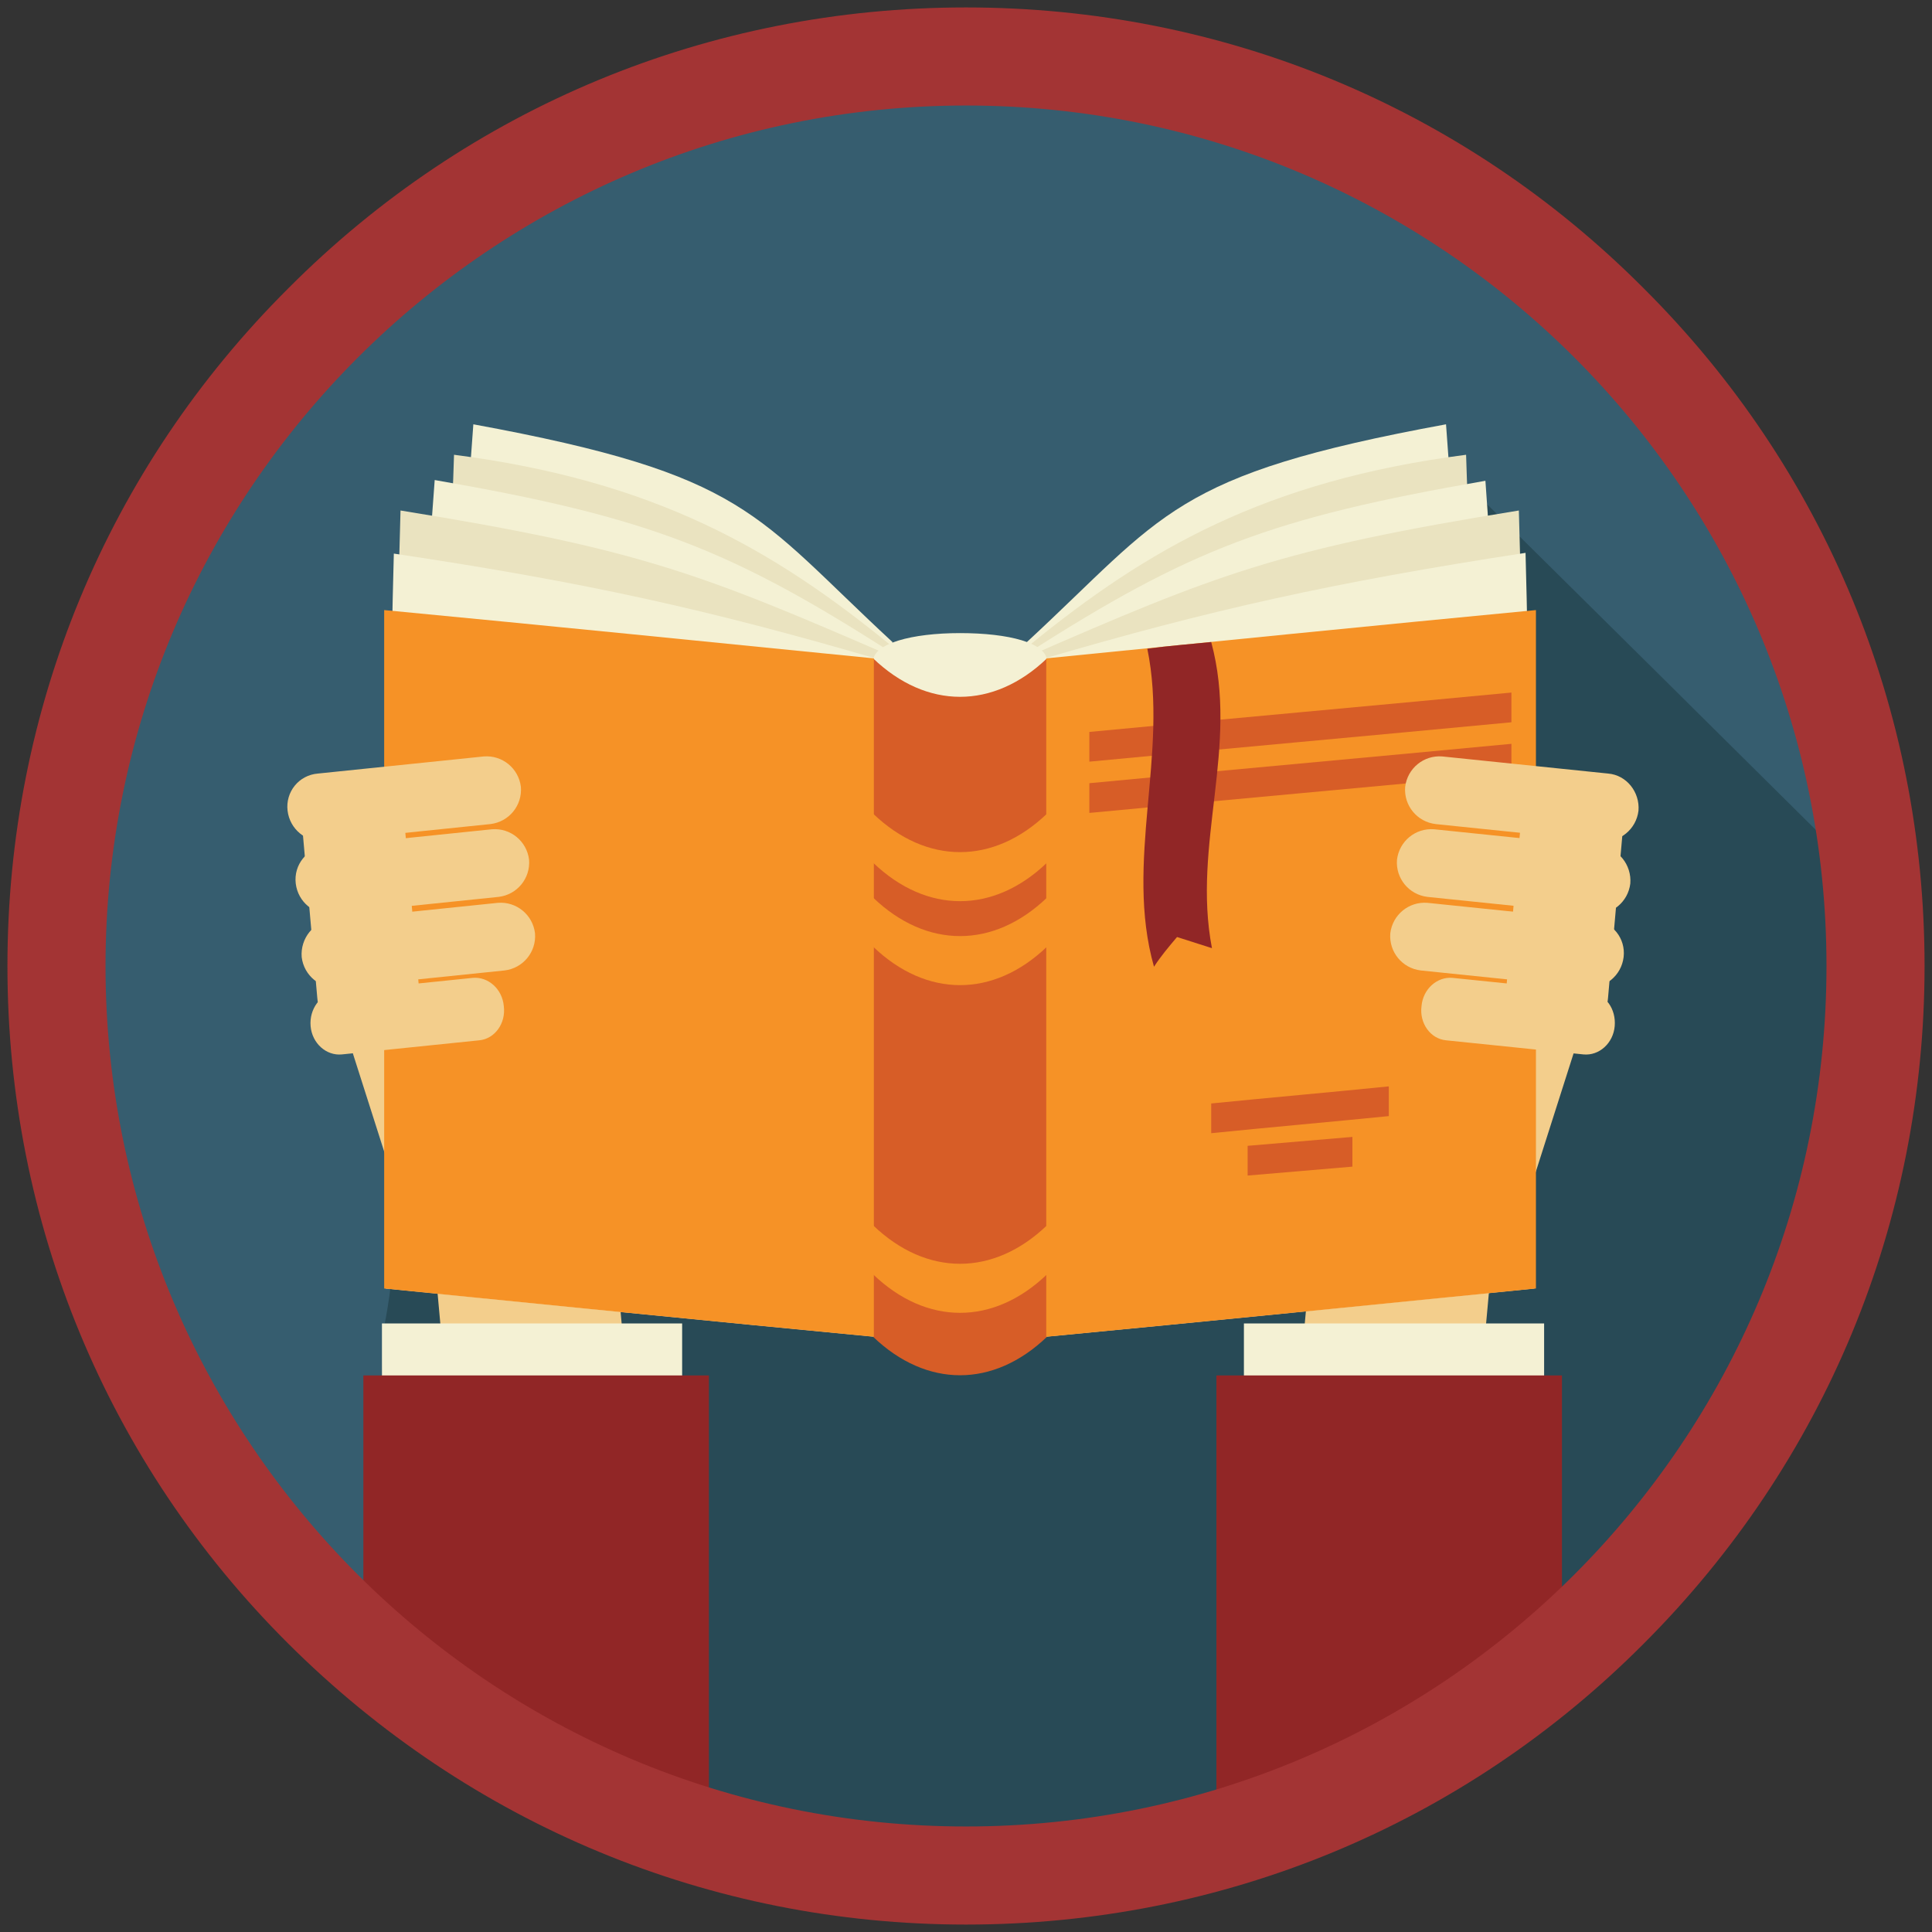 <?xml version="1.0" encoding="utf-8"?>
<!-- Generator: Adobe Illustrator 18.1.1, SVG Export Plug-In . SVG Version: 6.00 Build 0)  -->
<!DOCTYPE svg PUBLIC "-//W3C//DTD SVG 1.1//EN" "http://www.w3.org/Graphics/SVG/1.1/DTD/svg11.dtd">
<svg version="1.1" id="Layer_1" xmlns="http://www.w3.org/2000/svg" xmlns:xlink="http://www.w3.org/1999/xlink" x="0px" y="0px"
	 viewBox="0 0 260 260" enable-background="new 0 0 260 260" xml:space="preserve">
<rect x="0" y="0" width="260" height="260" fill="#333333" stroke="none"/>
<g>
	<g>
		<circle fill="#365D6F" cx="129.4" cy="130" r="118.9"/>
		<g>
			<defs>
				<circle id="SVGID_1_" cx="129.4" cy="130" r="118.9"/>
			</defs>
			<clipPath id="SVGID_2_">
				<use xlink:href="#SVGID_1_"  overflow="visible"/>
			</clipPath>
			<g clip-path="url(#SVGID_2_)">
				<defs>
					<filter id="Adobe_OpacityMaskFilter" filterUnits="userSpaceOnUse" x="42" y="62.3" width="368.2" height="377.6">
						<feFlood  style="flood-color:white;flood-opacity:1" result="back"/>
						<feBlend  in="SourceGraphic" in2="back" mode="normal"/>
					</filter>
				</defs>
				<mask maskUnits="userSpaceOnUse" x="42" y="62.3" width="368.2" height="377.6" id="SVGID_3_">
					<g filter="url(#Adobe_OpacityMaskFilter)">
						<defs>
							<filter id="Adobe_OpacityMaskFilter_1_" filterUnits="userSpaceOnUse" x="42" y="62.3" width="368.2" height="377.6">
								<feFlood  style="flood-color:white;flood-opacity:1" result="back"/>
								<feBlend  in="SourceGraphic" in2="back" mode="normal"/>
							</filter>
						</defs>
						<mask maskUnits="userSpaceOnUse" x="42" y="62.3" width="368.2" height="377.6" id="SVGID_3_">
							<g filter="url(#Adobe_OpacityMaskFilter_1_)">
							</g>
						</mask>
						<linearGradient id="SVGID_4_" gradientUnits="userSpaceOnUse" x1="77.031" y1="111.002" x2="283.588" y2="317.559">
							<stop  offset="5.376340e-03" style="stop-color:#FFFFFF"/>
							<stop  offset="7.355672e-02" style="stop-color:#F1F1F1"/>
							<stop  offset="0.202" style="stop-color:#CDCDCD"/>
							<stop  offset="0.377" style="stop-color:#929292"/>
							<stop  offset="0.59" style="stop-color:#424242"/>
							<stop  offset="0.727" style="stop-color:#0A0A0A"/>
							<stop  offset="0.829" style="stop-color:#030303"/>
							<stop  offset="1" style="stop-color:#000000"/>
						</linearGradient>
						<path mask="url(#SVGID_3_)" fill="url(#SVGID_4_)" d="M410.2,304c0.4-3.4-6.1-8.9-8.6-10.9c-5.4-6.6-4.1-6.4-5.2-16.1
							c-0.4-3.9-3-19.1-7.9-18.3c-0.1-2.4-10.8-14.3-12.4-14.1c-0.2-3.1-181.6-182.3-181.6-182.3s-26.7,6.6-30.4,8.3
							c-7.5,3.5-19.6,15-25.5,20.7c-6.2,6-11.6,6.9-18.5,0.3c-16.3-15.5-34-25.2-56.4-29.3c0.5,10.5-2.8,7.9-2.8,7.9s4.7,6.8-7,3.6
							c-0.3,9.7-1.3,16.9-1.3,28c0,2.5,0,6.9,0,6.9l-10.6,2c0,0,1.7,28,5.6,31.2c9.5,11.8,4.1,36.6,4.1,36.6s-2.8,55.6-2.8,66
							c0,7.3,159.2,163.8,180.3,184.8c2,2,3.9,5.3,6.3,6.9c8,5.5,26.8,3.2,40,3.2c11.3,0,9.7,0.4,9.7-10.8c0-13.6,0-27.2,0-40.8
							c0-9.5-3.5-9-5-15.7c13.9-1.4,30.1,24.2,37.3,31.4c10.3,10.3,20.4,22.1,31.5,31.5c4.3,3.7,4.8,4.4,14.1,4.4c11,0,22,0,33,0
							c7,0,3.8-8.2,3.8-14.2c0-14.4,2-34.4-1.3-46.5c-1.1-4.1-2.6-7.9-5.6-10.1c6.6-0.5,1.3-32.7,9-31.9
							C407.2,337.3,409.7,308.8,410.2,304C410.3,302.4,410,305.4,410.2,304z"/>
					</g>
				</mask>
				<path fill="#284A56" d="M410.2,304c0.4-3.4-6.1-8.9-8.6-10.9c-5.4-6.6-4.1-6.4-5.2-16.1c-0.4-3.9-3-19.1-7.9-18.3
					c-0.1-2.4-10.8-14.3-12.4-14.1c-0.2-3.1-181.6-182.3-181.6-182.3s-26.7,6.6-30.4,8.3c-7.5,3.5-19.6,15-25.5,20.7
					c-6.2,6-11.6,6.9-18.5,0.3c-16.3-15.5-34-25.2-56.4-29.3c0.5,10.5-2.8,7.9-2.8,7.9s4.7,6.8-7,3.6c-0.3,9.7-1.3,16.9-1.3,28
					c0,2.5,0,6.9,0,6.9l-10.6,2c0,0,1.7,28,5.6,31.2c9.5,11.8,4.1,36.6,4.1,36.6s-2.8,55.6-2.8,66c0,7.3,159.2,163.8,180.3,184.8
					c2,2,3.9,5.3,6.3,6.9c8,5.5,26.8,3.2,40,3.2c11.3,0,9.7,0.4,9.7-10.8c0-13.6,0-27.2,0-40.8c0-9.5-3.5-9-5-15.7
					c13.9-1.4,30.1,24.2,37.3,31.4c10.3,10.3,20.4,22.1,31.5,31.5c4.3,3.7,4.8,4.4,14.1,4.4c11,0,22,0,33,0c7,0,3.8-8.2,3.8-14.2
					c0-14.4,2-34.4-1.3-46.5c-1.1-4.1-2.6-7.9-5.6-10.1c6.6-0.5,1.3-32.7,9-31.9C407.2,337.3,409.7,308.8,410.2,304
					C410.3,302.4,410,305.4,410.2,304z"/>
				<g>
					
						<rect x="58.5" y="150.5" transform="matrix(-0.996 9.064390e-02 -9.064390e-02 -0.996 156.406 331.913)" fill="#F3CE8C" width="24.3" height="38.1"/>
					<rect x="51.4" y="178.1" fill="#F4F1D4" width="40.4" height="38.1"/>
					<rect x="48.9" y="185.1" fill="#912626" width="46.5" height="59.4"/>
				</g>
				<g>
					
						<rect x="50.5" y="130.2" transform="matrix(-0.953 0.304 -0.304 -0.953 167.718 272.465)" fill="#F3CE8C" width="24.3" height="38.1"/>
				</g>
				<g>
					
						<rect x="176.4" y="150.5" transform="matrix(0.996 9.064367e-02 -9.064367e-02 0.996 16.141 -16.387)" fill="#F3CE8C" width="24.3" height="38.1"/>
					<rect x="167.4" y="178.1" fill="#F4F1D4" width="40.4" height="38.1"/>
					<rect x="163.7" y="185.1" fill="#912626" width="46.5" height="59.4"/>
				</g>
				<g>
					
						<rect x="184.4" y="130.2" transform="matrix(0.953 0.304 -0.304 0.953 54.651 -52.647)" fill="#F3CE8C" width="24.3" height="38.1"/>
				</g>
				<g>
					<path fill="#F4F1D4" d="M203.1,167.4c-21.5-5.9-44.7-3.9-66.1,5.6c-0.9-30.1,2.1-56.5,1.2-86.6c18.6-17.2,19.4-22.5,56.4-29.3
						C197.2,93.9,201.2,130.7,203.1,167.4z"/>
					<path fill="#EAE3C0" d="M205,165.3c-22.2,1.5-44.2,3.7-66.1,6.5c-1-30.4,0.7-54.7-0.2-85.1c15.6-12.7,31.5-22,58.6-25.5
						C198.3,96,204.4,130.7,205,165.3z"/>
					<path fill="#F4F1D4" d="M206.5,172.8c-22.2,1.5-43.8,3.7-65.6,6.5c-1-30.4-1.9-60.8-2.9-91.2c22.1-14.2,33.1-18.4,61.9-23.4
						C202.5,100.7,204.5,136.7,206.5,172.8z"/>
					<path fill="#EAE3C0" d="M206.5,172.8c-22.2,1.5-43.8,3.7-65.6,6.5c-1-30.4-1.9-60.4-2.9-90.8c25.9-11.3,34.2-14.6,66.4-19.8
						C205.4,103.4,205.9,138.1,206.5,172.8z"/>
					<path fill="#F4F1D4" d="M206.5,173.4c-22,2.2-43.9,4.4-65.9,6.5c0-30.4,0-60.9,0-91.3c22.2-6.5,38.6-10.2,64.7-14.2
						C206.2,107.1,205.7,140.8,206.5,173.4z"/>
					<path fill="#F4F1D4" d="M55.2,167.4c21.5-5.9,44.7-3.9,66.1,5.6c0.9-30.1-2.1-56.5-1.2-86.6c-18.6-17.2-19.4-22.5-56.4-29.3
						C61.1,93.9,57.2,130.7,55.2,167.4z"/>
					<path fill="#EAE3C0" d="M53.4,165.3c22.2,1.5,44.2,3.7,66.1,6.5c1-30.4-0.7-54.7,0.2-85.1c-15.6-12.7-31.5-22-58.6-25.5
						C60.1,96,54,130.7,53.4,165.3z"/>
					<path fill="#F4F1D4" d="M51.9,172.8c22.1,1.5,43.8,3.7,65.6,6.5c1-30.4,1.9-60.8,2.9-91.2C98.3,73.9,87.3,69.6,58.5,64.6
						C55.8,100.7,53.9,136.7,51.9,172.8z"/>
					<path fill="#EAE3C0" d="M51.9,172.8c22.1,1.5,43.8,3.7,65.6,6.5c1-30.4,1.9-60.4,2.9-90.8C94.4,77.2,86.1,73.9,53.9,68.7
						C52.9,103.4,52.5,138.1,51.9,172.8z"/>
					<path fill="#F4F1D4" d="M51.9,173.4c21.9,2.2,43.9,4.4,65.9,6.5c0-30.4,0-60.9,0-91.3C95.5,82.1,79.1,78.4,53,74.5
						C52.1,107.1,52.7,140.8,51.9,173.4z"/>
					<path fill="#F4F1D4" d="M140.9,89c0,2.4-5.2,6.2-11.7,6.2s-11.7-3.8-11.7-6.2c0-2.4,5.2-3.8,11.7-3.8S140.9,86.5,140.9,89z"/>
					<path fill="#D75D27" d="M140.9,179.9c-7.2,6.9-16.2,6.9-23.4,0c0-30.4,0-60.9,0-91.3c7.2,6.9,16.2,6.9,23.4,0
						C140.9,119.1,140.9,149.5,140.9,179.9z"/>
					<path fill="#F69226" d="M140.9,116.1c-7.2,6.9-16.2,6.9-23.4,0c0-30.4,0,23.8,0-6.6c7.2,6.9,16.2,6.9,23.4,0
						C140.9,139.9,140.9,85.7,140.9,116.1z"/>
					<path fill="#F69226" d="M140.9,127.4c-7.2,6.9-16.2,6.9-23.4,0c0-30.4,0,23.9,0-6.6c7.2,6.9,16.2,6.9,23.4,0
						C140.9,151.2,140.9,96.9,140.9,127.4z"/>
					<path fill="#F69226" d="M140.9,171.5c-7.2,6.9-16.2,6.9-23.4,0c0-30.4,0,23.9,0-6.6c7.2,6.9,16.2,6.9,23.4,0
						C140.9,195.4,140.9,141.1,140.9,171.5z"/>
					<g>
						<path fill="#F69226" d="M206.7,173.4c-22,2.2-43.9,4.4-65.9,6.5c0-30.4,0-60.9,0-91.3c22-2.2,43.9-4.4,65.9-6.5
							C206.7,112.5,206.7,143,206.7,173.4z"/>
					</g>
					<g>
						<path fill="#D75D27" d="M203.4,97.2c-18.9,1.8-37.9,3.5-56.8,5.3c0-1.3,0-2.7,0-4c18.9-1.8,37.9-3.5,56.8-5.3
							C203.4,94.5,203.4,95.8,203.4,97.2z"/>
					</g>
					<g>
						<path fill="#D75D27" d="M203.4,104.1c-18.9,1.8-37.9,3.5-56.8,5.3c0-1.3,0-2.7,0-4c18.9-1.8,37.9-3.5,56.8-5.3
							C203.4,101.4,203.4,102.8,203.4,104.1z"/>
					</g>
					<g>
						<path fill="#D75D27" d="M186.9,150.2c-8,0.8-16,1.5-23.9,2.3c0-1.3,0-2.7,0-4c8-0.8,16-1.5,23.9-2.3
							C186.9,147.5,186.9,148.8,186.9,150.2z"/>
					</g>
					<g>
						<path fill="#D75D27" d="M182,157c-4.7,0.4-9.4,0.8-14.1,1.2c0-1.3,0-2.7,0-4c4.7-0.4,9.4-0.8,14.1-1.2
							C182,154.3,182,155.6,182,157z"/>
					</g>
					<g>
						<path fill="#F69226" d="M51.7,173.4c22,2.2,43.9,4.4,65.9,6.5c0-30.4,0-60.9,0-91.3c-22-2.2-43.9-4.4-65.9-6.5
							C51.7,112.5,51.7,143,51.7,173.4z"/>
					</g>
					<g>
						<path fill="#912626" d="M158.4,126.1c1.6,0.5,3.1,1,4.7,1.5c-2.7-14,3.7-27.1-0.1-41.2c-2.9,0.3-5.7,0.5-8.6,0.9
							c2.9,14.1-3.1,28.7,0.9,42.8C156.2,128.7,157.3,127.4,158.4,126.1z"/>
					</g>
				</g>
				<g>
					<path fill="#F3CE8C" d="M220.5,109.1c-0.3,2.5-2.5,4.3-5,4.1l-22.3-2.3c-2.5-0.3-4.3-2.5-4.1-5l0,0c0.3-2.5,2.5-4.3,5-4.1
						l22.3,2.3C218.9,104.3,220.7,106.6,220.5,109.1L220.5,109.1z"/>
					<path fill="#F3CE8C" d="M219.4,118.9c-0.3,2.5-2.5,4.3-5,4.1l-22.3-2.3c-2.5-0.3-4.3-2.5-4.1-5l0,0c0.3-2.5,2.5-4.3,5-4.1
						l22.3,2.3C217.8,114.1,219.6,116.4,219.4,118.9L219.4,118.9z"/>
					<path fill="#F3CE8C" d="M218.5,128.8c-0.3,2.5-2.5,4.3-5,4.1l-22.3-2.3c-2.5-0.3-4.3-2.5-4.1-5l0,0c0.3-2.5,2.5-4.3,5-4.1
						l22.3,2.3C217,124,218.8,126.3,218.5,128.8L218.5,128.8z"/>
					<path fill="#F3CE8C" d="M217.3,138.1c-0.2,2.3-2.1,4-4.2,3.8l-18.5-1.9c-2.1-0.2-3.6-2.3-3.3-4.6l0,0c0.2-2.3,2.1-4,4.2-3.8
						l18.5,1.9C216.1,133.8,217.5,135.8,217.3,138.1L217.3,138.1z"/>
					<path fill="#F3CE8C" d="M216.4,134.3c-0.3,3.6-3.6,6.2-7.4,5.9l0,0c-3.8-0.3-6.6-3.5-6.3-7.1l2-22.7c0.3-3.6,3.6-6.2,7.4-5.9
						l0,0c3.8,0.3,6.6,3.5,6.3,7.1L216.4,134.3z"/>
				</g>
				<g>
					<path fill="#F3CE8C" d="M38.7,109.1c0.3,2.5,2.5,4.3,5,4.1l22.3-2.3c2.5-0.3,4.3-2.5,4.1-5l0,0c-0.3-2.5-2.5-4.3-5-4.1
						l-22.3,2.3C40.2,104.3,38.4,106.6,38.7,109.1L38.7,109.1z"/>
					<path fill="#F3CE8C" d="M39.8,118.9c0.3,2.5,2.5,4.3,5,4.1l22.3-2.3c2.5-0.3,4.3-2.5,4.1-5l0,0c-0.3-2.5-2.5-4.3-5-4.1
						l-22.3,2.3C41.3,114.1,39.5,116.4,39.8,118.9L39.8,118.9z"/>
					<path fill="#F3CE8C" d="M40.6,128.8c0.3,2.5,2.5,4.3,5,4.1l22.3-2.3c2.5-0.3,4.3-2.5,4.1-5l0,0c-0.3-2.5-2.5-4.3-5-4.1
						l-22.3,2.3C42.2,124,40.4,126.3,40.6,128.8L40.6,128.8z"/>
					<path fill="#F3CE8C" d="M41.8,138.1c0.2,2.3,2.1,4,4.2,3.8l18.5-1.9c2.1-0.2,3.6-2.3,3.3-4.6l0,0c-0.2-2.3-2.1-4-4.2-3.8
						l-18.5,1.9C43.1,133.8,41.6,135.8,41.8,138.1L41.8,138.1z"/>
					<path fill="#F3CE8C" d="M42.7,134.3c0.3,3.6,3.6,6.2,7.4,5.9l0,0c3.8-0.3,6.6-3.5,6.3-7.1l-2-22.7c-0.3-3.6-3.6-6.2-7.4-5.9
						l0,0c-3.8,0.3-6.6,3.5-6.3,7.1L42.7,134.3z"/>
				</g>
				<rect x="-23.1" y="34.3" fill="none" width="315.9" height="210.2"/>
			</g>
		</g>
	</g>
	<path fill="#A33434" d="M130,14.2c63.9,0,115.8,51.8,115.8,115.8c0,63.9-51.8,115.8-115.8,115.8c-63.9,0-115.8-51.8-115.8-115.8
		C14.2,66.1,66.1,14.2,130,14.2 M130,1C95.5,1,63.1,14.4,38.8,38.8C14.4,63.1,1,95.5,1,130c0,34.5,13.4,66.9,37.8,91.2
		S95.5,259,130,259c34.5,0,66.9-13.4,91.2-37.8c24.4-24.4,37.8-56.8,37.8-91.2c0-34.5-13.4-66.9-37.8-91.2C196.9,14.4,164.5,1,130,1
		L130,1z"/>
</g>
</svg>
